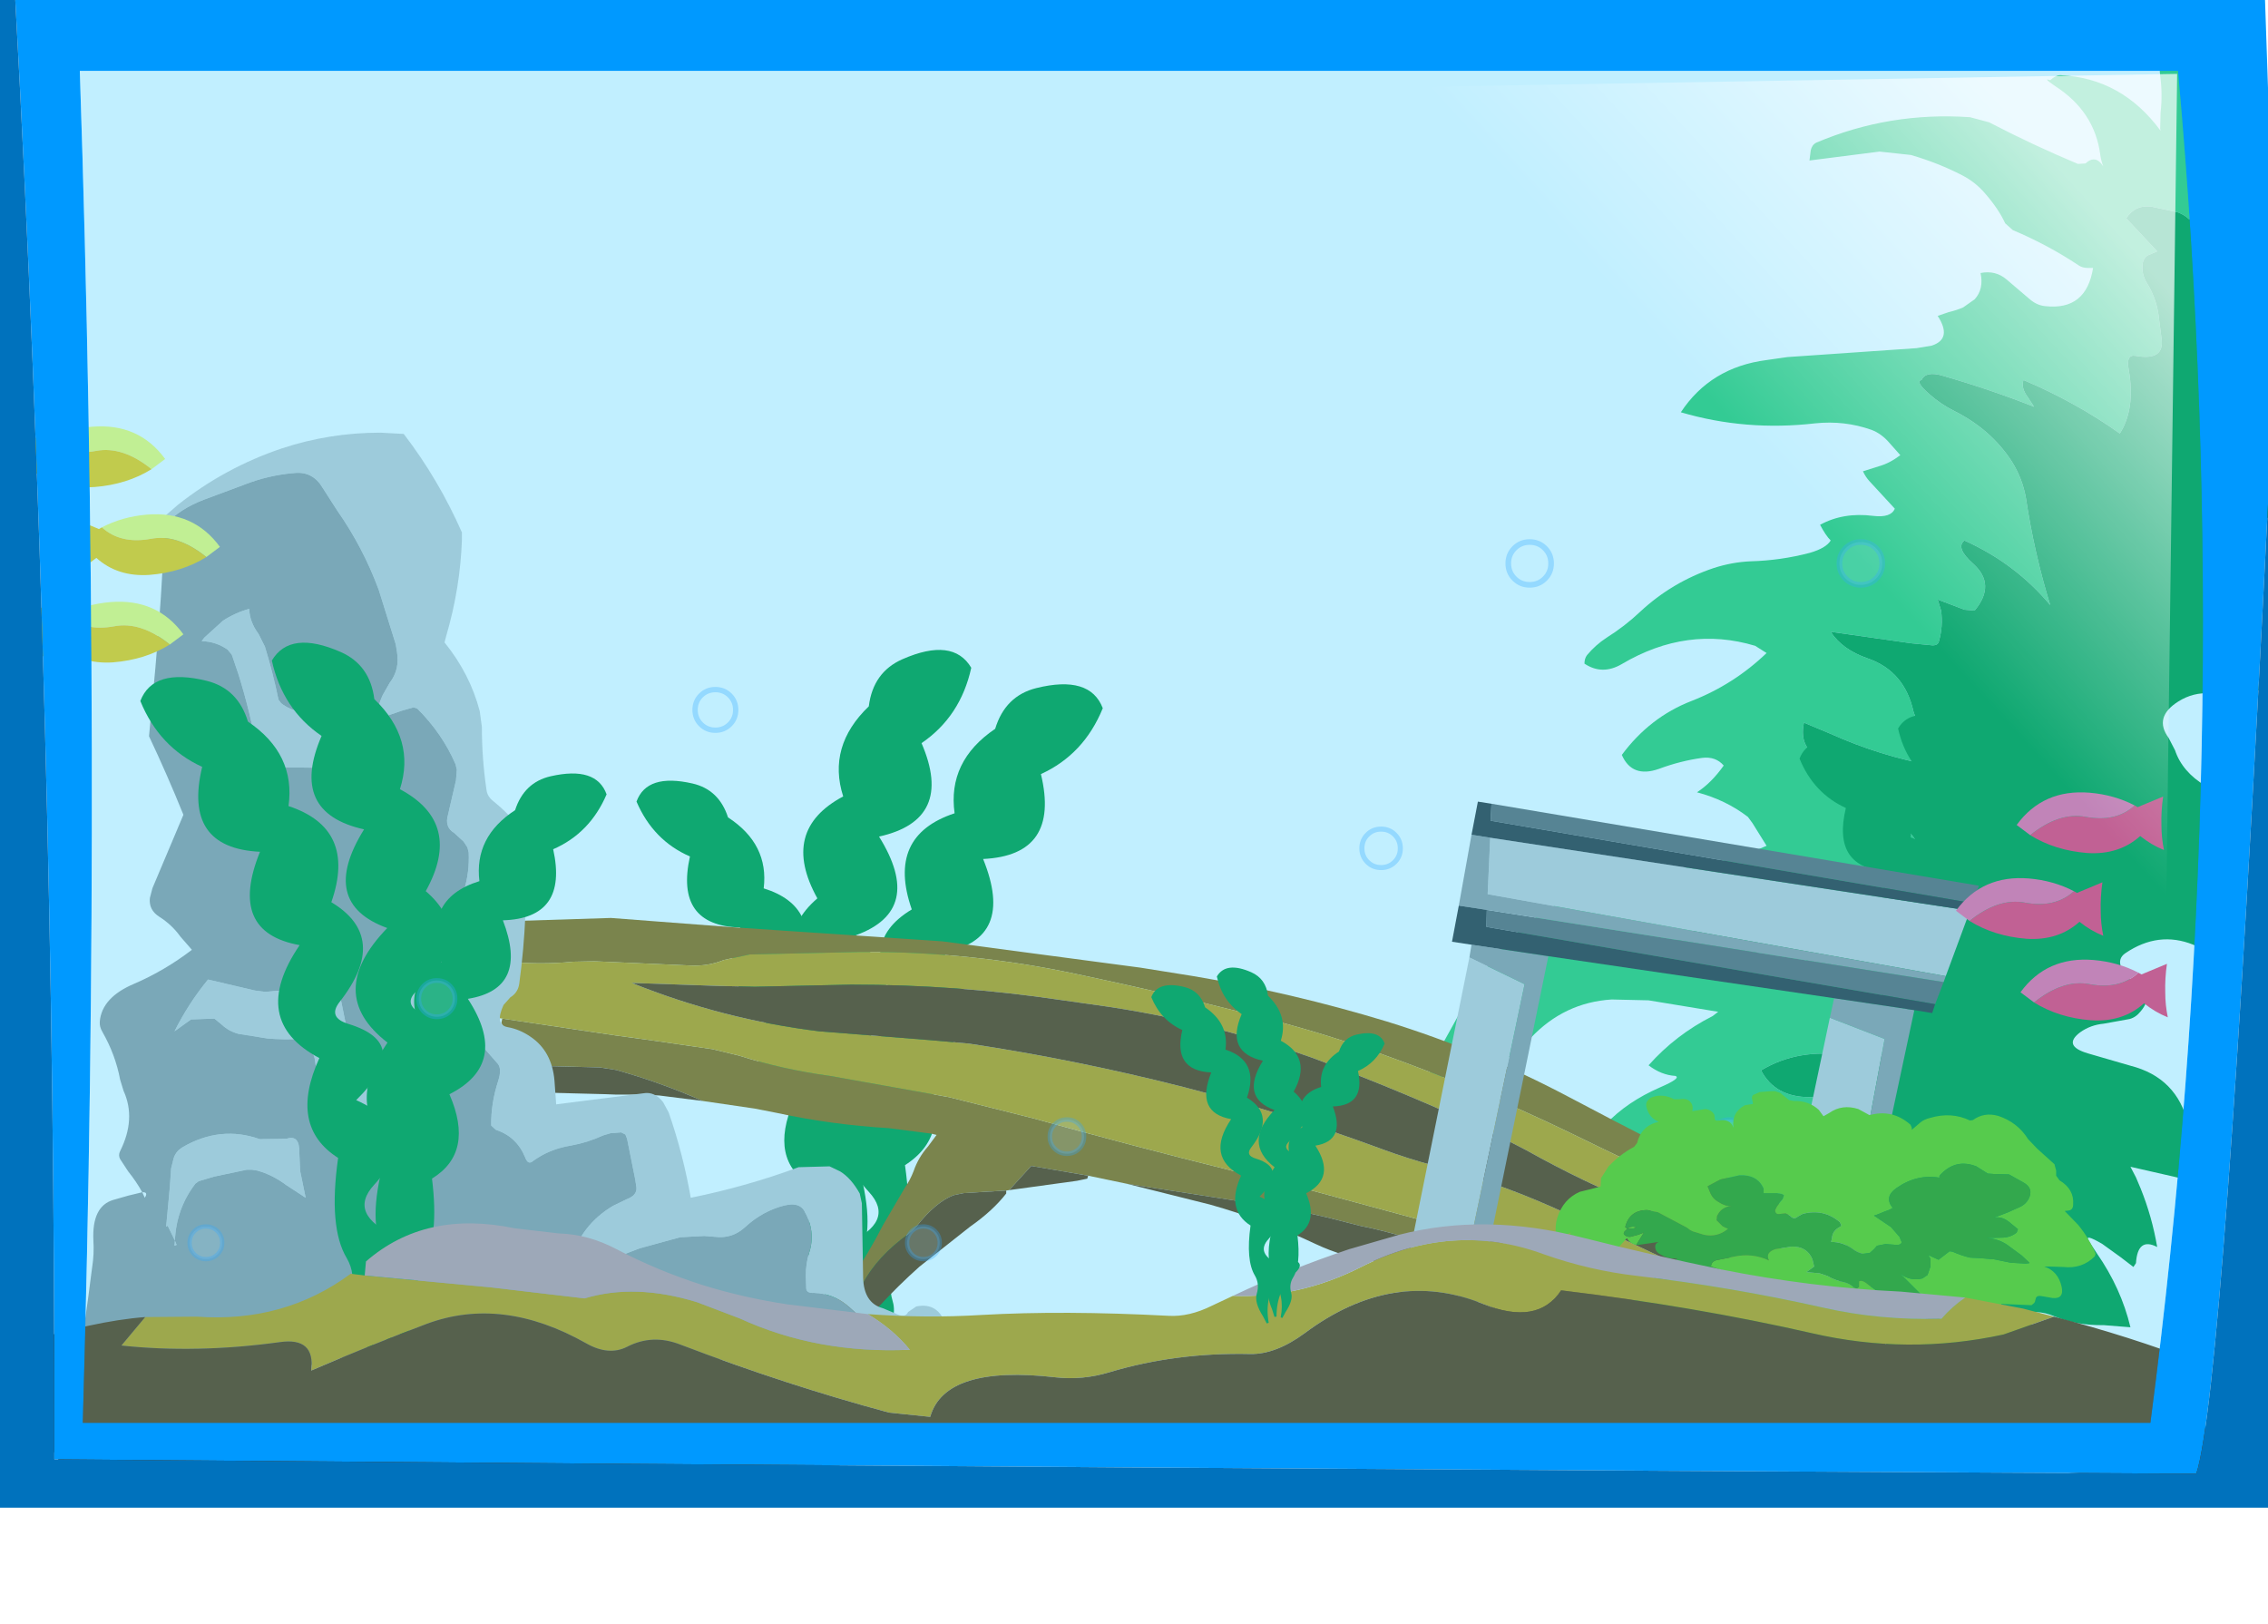 <?xml version="1.0" encoding="UTF-8" standalone="no"?>
<svg xmlns:xlink="http://www.w3.org/1999/xlink" height="191.2px" width="267.1px" xmlns="http://www.w3.org/2000/svg">
  <g transform="matrix(1.0, 0.0, 0.0, 1.0, 122.95, 179.0)">
    <use height="0.0" transform="matrix(1.0, 0.0, 0.0, 1.0, 5.35, 12.2)" width="0.0" xlink:href="#sprite0"/>
    <use height="117.8" transform="matrix(-0.69, -0.115, -0.115, 0.69, 7.274, -97.705)" width="30.55" xlink:href="#shape0"/>
    <use height="117.8" transform="matrix(-0.699, 0.004, 0.004, 0.699, -8.578, -102.496)" width="30.55" xlink:href="#shape0"/>
    <use height="117.8" transform="matrix(0.583, -0.108, 0.108, 0.583, -48.318, -86.384)" width="30.55" xlink:href="#shape0"/>
    <use height="158.55" transform="matrix(1.0, 0.0, 0.0, 1.0, -114.45, -172.05)" width="258.6" xlink:href="#shape1"/>
    <use height="117.8" transform="matrix(0.69, -0.115, 0.115, 0.69, -106.774, -98.555)" width="30.55" xlink:href="#shape0"/>
    <use height="117.8" transform="matrix(0.699, 0.004, -0.004, 0.699, -90.922, -103.346)" width="30.55" xlink:href="#shape0"/>
    <use height="117.8" transform="matrix(-0.583, -0.108, -0.108, 0.583, -51.182, -87.234)" width="30.55" xlink:href="#shape0"/>
    <use height="4.3" transform="matrix(1.011, 0.0, 0.0, 1.011, -16.373, -34.823)" width="4.3" xlink:href="#shape2"/>
    <use height="4.3" transform="matrix(1.06, 0.0, 0.0, 1.06, 0.421, -47.429)" width="4.3" xlink:href="#shape2"/>
    <use height="4.3" transform="matrix(1.192, 0.0, 0.0, 1.192, 37.138, -81.662)" width="4.3" xlink:href="#shape2"/>
    <use height="4.3" transform="matrix(1.327, 0.0, 0.0, 1.327, 54.347, -115.503)" width="4.3" xlink:href="#shape2"/>
    <use height="4.3" transform="matrix(1.06, 0.0, 0.0, 1.06, 78.421, -47.429)" width="4.3" xlink:href="#shape2"/>
    <use height="4.3" transform="matrix(1.327, 0.0, 0.0, 1.327, 93.347, -115.503)" width="4.3" xlink:href="#shape2"/>
    <use height="4.3" transform="matrix(1.259, 0.0, 0.0, 1.259, -41.407, -98.108)" width="4.3" xlink:href="#shape2"/>
    <use height="4.3" transform="matrix(1.124, 0.0, 0.0, 1.124, -73.916, -63.816)" width="4.3" xlink:href="#shape2"/>
    <use height="4.3" transform="matrix(1.011, 0.0, 0.0, 1.011, -100.873, -34.823)" width="4.3" xlink:href="#shape2"/>
    <use height="117.8" transform="matrix(0.517, -0.086, 0.086, 0.517, 88.718, -91.242)" width="30.55" xlink:href="#shape0"/>
    <use height="117.8" transform="matrix(0.524, 0.003, -0.003, 0.524, 100.595, -94.811)" width="30.55" xlink:href="#shape0"/>
    <use height="117.8" transform="matrix(-0.437, -0.081, -0.081, 0.437, 130.426, -82.714)" width="30.55" xlink:href="#shape0"/>
    <use height="80.65" transform="matrix(1.0, 0.0, 0.0, 1.0, -120.85, -84.6)" width="259.4" xlink:href="#shape3"/>
    <use height="117.8" transform="matrix(0.345, -0.058, 0.058, 0.345, 12.462, -62.627)" width="30.55" xlink:href="#shape0"/>
    <use height="117.8" transform="matrix(0.349, 0.002, -0.002, 0.349, 20.363, -65.073)" width="30.55" xlink:href="#shape0"/>
    <use height="117.8" transform="matrix(-0.291, -0.054, -0.054, 0.291, 40.284, -56.992)" width="30.55" xlink:href="#shape0"/>
    <use height="47.95" transform="matrix(1.0, 0.0, 0.0, 1.0, -107.8, -104.55)" width="232.55" xlink:href="#sprite1"/>
    <use height="47.95" transform="matrix(1.0, 0.0, 0.0, 1.0, -100.65, -114.65)" width="232.55" xlink:href="#sprite1"/>
    <use height="47.95" transform="matrix(1.0, 0.0, 0.0, 1.0, -100.2, -94.95)" width="232.55" xlink:href="#sprite1"/>
    <use height="47.95" transform="matrix(-1.0, 0.0, 0.0, 1.0, 118.15, -147.4)" width="232.55" xlink:href="#sprite2"/>
    <use height="47.95" transform="matrix(-1.0, 0.0, 0.0, 1.0, 111.7, -157.75)" width="232.55" xlink:href="#sprite2"/>
    <use height="47.95" transform="matrix(-1.0, 0.0, 0.0, 1.0, 113.85, -137.1)" width="232.55" xlink:href="#sprite2"/>
    <use height="177.55" transform="matrix(1.0, 0.0, 0.0, 1.0, -122.95, -179.0)" width="267.1" xlink:href="#shape6"/>
  </g>
  <defs>
    <g id="shape0" transform="matrix(1.0, 0.0, 0.0, 1.0, 14.45, 62.5)">
      <path d="M11.7 -20.75 Q20.5 -13.25 10.3 -3.95 7.85 -1.7 11.2 -0.05 21.45 5.05 10.35 12.8 20.75 19.75 11.0 27.35 5.65 31.5 13.3 36.6 15.3 37.9 12.4 40.55 6.25 46.2 6.35 55.2 L5.65 55.3 4.85 52.8 Q2.65 47.65 4.0 44.9 5.55 41.75 4.4 38.75 2.2 33.15 5.75 21.9 -1.65 15.25 5.4 4.8 -5.35 -3.4 5.25 -14.5 -6.4 -18.65 1.25 -31.1 -11.5 -33.85 -6.0 -46.8 -12.6 -51.25 -14.45 -59.45 -11.4 -64.65 -2.85 -60.95 2.1 -58.8 2.85 -53.05 9.9 -46.35 7.25 -37.9 18.0 -32.25 11.7 -20.75" fill="#009933" fill-rule="evenodd" stroke="none"/>
    </g>
    <g id="shape1" transform="matrix(1.0, 0.0, 0.0, 1.0, 114.45, 172.05)">
      <path d="M84.4 -23.25 L84.3 -23.3 83.25 -24.0 82.55 -24.3 Q78.55 -24.6 75.0 -26.45 75.0 -27.05 75.3 -27.45 77.25 -29.65 78.85 -32.15 79.45 -33.05 79.75 -34.1 80.05 -34.95 79.75 -35.05 L72.5 -37.2 Q73.1 -39.45 75.55 -40.55 77.7 -41.5 77.55 -43.5 74.7 -44.7 71.2 -44.1 L67.45 -43.8 Q65.35 -43.75 65.8 -45.95 L66.2 -46.65 Q68.65 -49.25 72.55 -50.95 75.1 -52.05 74.35 -52.3 72.7 -52.4 71.2 -53.55 74.4 -57.15 78.75 -59.35 L79.4 -59.85 71.2 -61.2 66.85 -61.3 Q61.25 -60.95 57.3 -56.75 52.15 -51.25 45.4 -52.3 45.4 -53.25 45.8 -54.0 L50.7 -62.85 Q54.3 -69.15 60.45 -72.55 64.4 -74.7 68.75 -76.0 L72.5 -76.65 Q79.3 -76.85 85.1 -79.4 L84.35 -80.6 83.45 -82.05 82.9 -82.8 Q80.3 -84.8 76.9 -85.7 78.6 -86.8 80.05 -88.85 79.1 -89.95 77.5 -89.75 74.95 -89.4 72.4 -88.45 69.25 -87.35 68.05 -90.1 71.35 -94.55 76.25 -96.45 81.25 -98.4 85.1 -102.1 L83.75 -102.95 Q75.75 -105.35 68.05 -100.8 65.75 -99.45 63.65 -100.85 63.65 -101.45 63.95 -101.85 64.95 -103.05 66.25 -103.9 68.4 -105.25 70.2 -106.95 73.95 -110.45 78.85 -112.1 81.0 -112.8 83.2 -112.9 86.8 -113.0 90.2 -113.9 92.1 -114.45 92.65 -115.35 92.05 -115.95 91.4 -117.2 94.15 -118.7 97.65 -118.25 99.75 -118.0 100.2 -119.1 L97.2 -122.35 Q96.75 -122.85 96.45 -123.5 L98.35 -124.1 Q99.6 -124.45 100.85 -125.4 L99.65 -126.75 Q98.65 -127.95 97.4 -128.4 94.25 -129.5 90.85 -129.15 82.65 -128.2 75.0 -130.45 78.5 -135.75 85.1 -136.6 L87.55 -136.95 102.75 -138.0 104.55 -138.3 Q107.0 -139.1 105.25 -141.8 L106.55 -142.25 Q107.45 -142.45 108.25 -142.8 L109.6 -143.75 Q110.7 -144.95 110.3 -146.85 112.05 -147.2 113.35 -146.1 L116.05 -143.8 Q116.9 -143.05 117.9 -142.95 122.75 -142.4 123.55 -147.45 L122.9 -147.45 Q122.3 -147.45 121.85 -147.75 118.25 -150.15 114.1 -151.9 L113.2 -152.7 Q112.45 -154.35 110.85 -156.2 109.7 -157.55 108.15 -158.35 105.35 -159.8 102.1 -160.75 L98.4 -161.15 90.15 -160.1 90.3 -161.3 Q90.45 -161.95 90.95 -162.2 99.55 -165.85 109.05 -165.2 L111.3 -164.6 Q116.4 -161.95 121.75 -159.7 L122.65 -159.75 Q123.85 -160.85 124.75 -159.4 124.5 -160.05 124.4 -160.75 123.75 -165.85 119.1 -168.85 117.55 -169.9 118.5 -169.55 119.15 -170.15 119.7 -170.15 126.95 -169.8 131.5 -163.6 L131.45 -163.85 131.5 -165.75 Q131.75 -167.95 131.45 -170.1 131.2 -171.9 132.35 -172.05 134.0 -170.15 137.35 -168.8 140.05 -167.7 139.6 -164.55 139.25 -161.95 140.55 -161.35 L144.15 -165.9 144.15 -160.3 142.1 -158.7 Q141.25 -156.65 139.9 -155.05 L139.3 -154.7 138.6 -154.95 Q134.9 -157.0 134.9 -153.15 134.25 -153.75 133.5 -154.0 L130.5 -154.65 Q128.55 -154.95 127.45 -153.3 L131.1 -149.4 130.05 -148.95 Q129.55 -148.7 129.4 -148.05 129.2 -146.75 129.9 -145.65 131.15 -143.65 131.35 -141.15 L131.6 -139.25 Q132.05 -136.45 128.55 -137.1 127.4 -137.3 127.75 -135.45 128.55 -130.85 126.7 -127.95 121.5 -131.65 115.35 -134.25 115.05 -133.3 115.85 -132.25 L116.6 -131.1 Q111.55 -133.1 105.85 -134.75 103.85 -135.35 103.35 -134.25 102.55 -134.1 104.25 -132.6 105.6 -131.4 107.2 -130.6 111.5 -128.45 113.95 -124.7 115.25 -122.65 115.65 -120.3 116.6 -113.95 118.5 -107.75 114.4 -112.65 108.4 -115.35 107.3 -114.5 109.45 -112.6 112.15 -110.15 109.6 -107.1 L108.4 -107.2 105.25 -108.4 105.65 -107.1 Q105.9 -105.25 105.4 -103.5 105.3 -103.0 104.65 -103.0 L102.1 -103.25 92.65 -104.6 Q94.0 -102.5 97.05 -101.45 101.35 -99.95 102.4 -95.2 L103.3 -92.65 Q104.2 -90.75 104.65 -88.85 98.5 -89.95 92.6 -92.6 L89.5 -93.9 Q88.8 -90.6 92.0 -89.5 L95.7 -88.05 Q98.4 -86.8 99.45 -84.0 99.9 -82.85 100.9 -82.0 104.15 -79.25 104.05 -75.0 104.0 -74.05 104.55 -73.05 106.4 -69.7 102.75 -69.65 101.2 -69.6 99.7 -70.2 95.35 -71.85 90.75 -71.55 L89.5 -71.5 Q84.1 -71.25 78.9 -70.2 77.55 -69.95 76.25 -69.3 74.65 -68.5 73.75 -67.45 74.05 -67.1 74.35 -67.1 L84.45 -66.8 Q86.65 -66.8 88.7 -66.2 91.1 -65.55 93.35 -64.35 95.85 -63.0 98.45 -61.95 L102.1 -59.85 Q97.85 -58.85 93.3 -59.25 97.8 -58.65 100.2 -55.45 97.75 -54.2 94.55 -54.7 88.85 -55.6 84.45 -52.95 86.1 -49.8 90.15 -49.8 91.75 -49.75 93.2 -48.95 L94.4 -47.8 Q91.8 -45.9 88.95 -44.95 88.25 -44.7 87.6 -44.1 88.15 -42.45 90.15 -41.55 L92.65 -40.35 Q89.85 -38.7 90.0 -36.65 90.15 -35.25 91.55 -34.2 L94.45 -32.05 Q97.1 -30.2 94.35 -28.7 L89.65 -26.2 84.4 -23.4 84.4 -23.25" fill="#33cc66" fill-rule="evenodd" stroke="none"/>
      <path d="M84.4 -23.25 L84.4 -23.4 89.65 -26.2 94.35 -28.7 Q97.1 -30.2 94.45 -32.05 L91.55 -34.2 Q90.15 -35.25 90.0 -36.65 89.85 -38.7 92.65 -40.35 L90.15 -41.55 Q88.15 -42.45 87.6 -44.1 88.25 -44.7 88.95 -44.95 91.8 -45.9 94.4 -47.8 L93.2 -48.95 Q91.75 -49.75 90.15 -49.8 86.1 -49.8 84.45 -52.95 88.85 -55.6 94.55 -54.7 97.75 -54.2 100.2 -55.45 97.8 -58.65 93.3 -59.25 97.85 -58.85 102.1 -59.85 L98.45 -61.95 Q95.85 -63.0 93.35 -64.35 91.1 -65.55 88.7 -66.2 86.65 -66.8 84.45 -66.8 L74.35 -67.1 Q74.05 -67.1 73.75 -67.45 74.65 -68.5 76.25 -69.3 77.55 -69.95 78.9 -70.2 84.1 -71.25 89.5 -71.5 L90.75 -71.55 Q95.35 -71.85 99.7 -70.2 101.2 -69.6 102.75 -69.65 106.4 -69.7 104.55 -73.05 104.0 -74.05 104.05 -75.0 104.15 -79.25 100.9 -82.0 99.9 -82.85 99.45 -84.0 98.4 -86.8 95.7 -88.05 L92.0 -89.5 Q88.8 -90.6 89.5 -93.9 L92.6 -92.6 Q98.5 -89.95 104.65 -88.85 104.2 -90.75 103.3 -92.65 L102.4 -95.2 Q101.35 -99.95 97.05 -101.45 94.0 -102.5 92.65 -104.6 L102.1 -103.25 104.65 -103.0 Q105.3 -103.0 105.4 -103.5 105.9 -105.25 105.65 -107.1 L105.25 -108.4 108.4 -107.2 109.6 -107.1 Q112.15 -110.15 109.45 -112.6 107.3 -114.5 108.4 -115.35 114.4 -112.65 118.5 -107.75 116.6 -113.95 115.65 -120.3 115.25 -122.65 113.95 -124.7 111.5 -128.45 107.2 -130.6 105.6 -131.4 104.25 -132.6 102.55 -134.1 103.35 -134.25 103.85 -135.35 105.85 -134.75 111.55 -133.1 116.6 -131.1 L115.85 -132.25 Q115.05 -133.3 115.35 -134.25 121.5 -131.65 126.7 -127.95 128.55 -130.85 127.75 -135.45 127.4 -137.3 128.55 -137.1 132.05 -136.45 131.6 -139.25 L131.35 -141.15 Q131.15 -143.65 129.9 -145.65 129.2 -146.75 129.4 -148.05 129.55 -148.7 130.05 -148.95 L131.1 -149.4 127.45 -153.3 Q128.55 -154.95 130.5 -154.65 L133.5 -154.0 Q134.25 -153.75 134.9 -153.15 134.9 -157.0 138.6 -154.95 L139.3 -154.7 139.9 -155.05 Q141.25 -156.65 142.1 -158.7 L144.15 -160.3 144.15 -141.35 143.05 -140.55 144.15 -140.2 144.15 -124.7 143.0 -124.25 141.6 -123.2 Q139.7 -120.9 142.4 -121.25 L144.15 -121.25 144.15 -118.05 142.95 -116.85 140.05 -112.7 Q139.3 -111.55 139.1 -110.25 139.0 -109.0 139.75 -108.15 141.1 -106.7 141.8 -105.25 L140.55 -104.6 Q139.95 -104.3 139.8 -103.85 139.6 -103.05 140.25 -102.7 142.95 -101.1 143.05 -97.7 L141.8 -97.6 137.4 -97.35 Q135.35 -97.5 133.6 -96.4 130.65 -94.55 132.45 -92.1 L133.2 -90.65 Q134.05 -88.1 136.8 -86.45 138.05 -85.7 138.55 -84.7 139.2 -83.4 137.4 -83.8 136.55 -84.25 138.1 -82.6 L139.55 -80.45 Q140.2 -79.25 141.2 -78.15 139.6 -77.2 136.75 -76.9 138.35 -74.9 139.4 -72.5 139.95 -71.2 139.95 -69.95 L139.9 -63.0 Q137.5 -64.4 136.45 -66.65 136.15 -67.4 135.35 -67.75 131.25 -69.4 127.35 -66.75 126.4 -66.1 126.9 -65.0 127.35 -63.95 128.2 -63.5 130.95 -62.0 129.15 -59.9 128.6 -59.2 127.85 -59.0 L124.8 -58.45 Q123.25 -58.3 122.05 -57.45 119.9 -55.85 122.95 -54.95 L127.95 -53.5 Q133.45 -52.1 134.75 -46.6 134.9 -46.0 135.2 -45.6 137.75 -42.25 136.15 -39.7 L133.0 -40.45 127.95 -41.6 128.6 -40.35 129.15 -39.05 Q130.5 -35.7 131.1 -32.15 128.8 -33.35 128.6 -30.25 L128.3 -29.8 126.8 -30.95 124.65 -32.5 Q122.45 -33.8 123.05 -32.85 L124.0 -31.4 Q126.85 -27.3 127.95 -22.7 L124.8 -22.95 Q121.65 -22.9 119.1 -23.95 116.65 -25.0 115.05 -23.95 115.65 -22.65 116.75 -21.55 118.5 -19.8 119.1 -17.65 L115.35 -17.65 Q114.75 -17.65 114.25 -17.95 L112.1 -19.45 Q108.65 -22.25 104.0 -21.5 L102.85 -21.65 Q101.05 -22.5 98.9 -23.05 L97.15 -23.55 Q92.95 -24.9 88.9 -23.15 L84.4 -23.25" fill="#009933" fill-rule="evenodd" stroke="none"/>
      <path d="M97.55 -27.85 L90.65 -31.95 87.65 -33.5 Q76.15 -38.7 65.45 -43.9 L61.85 -45.65 Q51.4 -50.7 39.7 -54.9 33.45 -57.15 27.15 -58.8 15.65 -61.8 3.8 -64.3 -8.6 -66.95 -21.4 -66.9 L-34.65 -66.6 -37.7 -65.95 Q-39.55 -65.2 -41.6 -65.3 L-52.95 -65.8 -55.4 -65.75 Q-59.5 -65.35 -63.6 -65.8 L-62.15 -70.55 -51.0 -70.9 -36.55 -69.8 -12.0 -68.15 11.35 -65.05 17.6 -64.05 Q29.2 -62.1 40.4 -58.7 51.55 -55.25 61.75 -49.85 72.4 -44.2 83.15 -38.95 91.25 -35.05 98.65 -29.9 L97.55 -27.85 M-63.8 -59.05 L-50.35 -57.05 -46.65 -56.55 -39.05 -55.45 -35.95 -54.7 Q-30.75 -53.05 -25.2 -52.3 L-11.2 -49.8 -1.25 -47.3 Q10.4 -44.05 22.1 -41.15 L28.95 -39.5 52.25 -33.2 60.55 -30.45 68.1 -27.7 Q71.8 -26.35 75.05 -24.0 L82.25 -18.2 82.3 -18.1 82.1 -18.0 77.45 -15.5 77.3 -15.45 72.05 -19.75 Q69.6 -21.95 67.5 -22.8 64.7 -23.95 61.75 -25.25 L54.75 -28.2 52.45 -29.3 Q45.15 -33.05 37.2 -34.65 L33.5 -35.6 30.2 -36.35 27.15 -36.9 9.75 -39.6 5.2 -40.55 -1.5 -41.7 -4.1 -38.85 -4.45 -38.8 -9.45 -38.5 -10.65 -38.25 Q-12.75 -37.45 -15.0 -34.6 L-15.95 -33.7 Q-19.65 -31.05 -21.4 -27.75 L-22.1 -26.55 -26.1 -20.9 -27.9 -21.55 Q-22.4 -28.0 -18.95 -34.75 L-16.4 -39.1 Q-15.75 -40.05 -15.35 -41.1 -14.8 -42.7 -13.65 -44.0 L-12.8 -45.15 -12.65 -45.35 -13.25 -45.5 -18.3 -46.15 Q-25.05 -46.55 -31.5 -47.95 L-34.05 -48.45 -40.2 -49.35 Q-45.2 -51.55 -50.4 -53.0 L-52.3 -53.3 -62.25 -53.55 -62.55 -54.8 Q-63.0 -56.75 -63.9 -58.55 L-63.8 -59.05" fill="#996600" fill-rule="evenodd" stroke="none"/>
      <path d="M94.65 -23.35 Q84.1 -28.7 73.75 -35.25 L70.5 -36.95 Q63.4 -39.85 56.8 -43.55 L53.5 -45.25 Q42.75 -50.3 31.55 -54.45 L27.65 -55.8 23.45 -57.0 Q15.55 -59.25 7.55 -60.45 L1.9 -61.25 Q-10.25 -63.05 -22.7 -63.05 L-34.05 -62.8 -38.4 -62.9 -48.55 -63.25 Q-37.85 -58.95 -26.45 -57.55 L-13.25 -56.5 -8.8 -56.1 Q3.8 -54.2 16.4 -51.0 28.25 -47.95 39.75 -43.7 42.85 -42.55 46.05 -41.7 53.1 -39.85 59.75 -36.9 66.1 -34.1 72.3 -31.15 74.1 -30.25 75.75 -29.2 L79.15 -26.8 84.55 -22.2 87.6 -19.4 84.45 -18.85 Q83.35 -18.65 82.35 -18.1 L82.25 -18.2 75.05 -24.0 Q71.8 -26.35 68.1 -27.7 L60.55 -30.45 52.25 -33.2 28.95 -39.5 22.1 -41.15 Q10.4 -44.05 -1.25 -47.3 L-11.2 -49.8 -25.2 -52.3 Q-30.75 -53.05 -35.95 -54.7 L-39.05 -55.45 -46.65 -56.55 -50.35 -57.05 -63.8 -59.05 -64.15 -59.1 Q-64.7 -60.5 -64.85 -61.8 L-64.7 -62.95 -63.6 -65.8 Q-59.5 -65.35 -55.4 -65.75 L-52.95 -65.8 -41.6 -65.3 Q-39.55 -65.2 -37.7 -65.95 L-34.65 -66.6 -21.4 -66.9 Q-8.6 -66.95 3.8 -64.3 15.65 -61.8 27.15 -58.8 33.45 -57.15 39.7 -54.9 51.4 -50.7 61.85 -45.65 L65.45 -43.9 Q76.15 -38.7 87.65 -33.5 L90.65 -31.95 97.55 -27.85 95.35 -23.0 95.1 -23.1 94.65 -23.35" fill="#cc9900" fill-rule="evenodd" stroke="none"/>
      <path d="M87.6 -19.4 L84.55 -22.2 79.15 -26.8 75.75 -29.2 Q74.1 -30.25 72.3 -31.15 66.1 -34.1 59.75 -36.9 53.1 -39.85 46.05 -41.7 42.85 -42.55 39.75 -43.7 28.25 -47.95 16.4 -51.0 3.8 -54.2 -8.8 -56.1 L-13.25 -56.5 -26.45 -57.55 Q-37.85 -58.95 -48.55 -63.25 L-38.4 -62.9 -34.05 -62.8 -22.7 -63.05 Q-10.25 -63.05 1.9 -61.25 L7.55 -60.45 Q15.55 -59.25 23.45 -57.0 L27.65 -55.8 31.55 -54.45 Q42.75 -50.3 53.5 -45.25 L56.8 -43.55 Q63.4 -39.85 70.5 -36.95 L73.75 -35.25 Q84.1 -28.7 94.65 -23.35 L94.5 -23.15 93.4 -23.55 Q91.45 -24.35 89.5 -24.3 L88.25 -24.3 Q86.6 -24.35 86.35 -23.35 86.35 -22.7 86.65 -22.45 L87.75 -20.85 88.25 -19.55 87.6 -19.4 M9.75 -39.6 L27.15 -36.9 30.2 -36.35 33.5 -35.6 37.2 -34.65 Q45.15 -33.05 52.45 -29.3 L54.75 -28.2 61.75 -25.25 Q64.7 -23.95 67.5 -22.8 69.6 -21.95 72.05 -19.75 L77.3 -15.45 74.15 -14.0 Q70.4 -17.15 65.45 -19.35 53.95 -24.65 42.25 -29.6 L39.05 -30.45 Q35.4 -30.9 32.0 -32.5 26.1 -35.3 19.55 -37.15 L9.75 -39.6 M5.2 -40.55 L5.1 -40.2 3.9 -39.95 -4.1 -38.85 -1.5 -41.7 5.2 -40.55 M-4.45 -38.8 L-4.45 -38.45 Q-6.05 -36.4 -8.7 -34.55 L-14.65 -29.85 Q-19.6 -25.45 -23.65 -20.1 L-26.1 -20.9 -22.1 -26.55 -21.4 -27.75 Q-19.65 -31.05 -15.95 -33.7 L-15.0 -34.6 Q-12.75 -37.45 -10.65 -38.25 L-9.45 -38.5 -4.45 -38.8 M-40.2 -49.35 L-45.35 -50.0 -47.9 -50.1 -50.4 -50.1 -51.7 -50.15 -61.5 -50.4 -62.25 -53.55 -52.3 -53.3 -50.4 -53.0 Q-45.2 -51.55 -40.2 -49.35" fill="#663300" fill-rule="evenodd" stroke="none"/>
      <path d="M-103.55 -117.2 L-103.5 -118.25 -102.0 -119.55 Q-96.45 -123.95 -89.75 -126.2 -84.15 -128.05 -78.15 -128.05 L-75.4 -127.9 Q-71.3 -122.55 -68.55 -116.3 L-68.55 -115.4 Q-68.75 -109.75 -70.4 -104.1 L-70.6 -103.35 Q-67.6 -99.65 -66.45 -95.25 L-66.2 -93.4 Q-66.2 -89.65 -65.65 -85.95 -65.55 -85.2 -64.85 -84.65 -62.3 -82.6 -61.4 -80.7 L-61.1 -79.55 Q-60.7 -71.2 -61.8 -63.15 -61.95 -62.1 -62.85 -61.55 L-63.65 -60.65 Q-64.7 -58.35 -63.2 -58.05 -61.75 -57.8 -60.45 -56.9 -57.95 -55.2 -57.65 -51.75 L-57.45 -48.95 -47.2 -50.25 Q-45.85 -50.5 -44.85 -49.2 L-44.2 -48.0 Q-42.5 -43.1 -41.6 -37.95 -34.95 -39.3 -28.9 -41.55 L-25.25 -41.65 -24.0 -41.05 Q-22.7 -40.25 -21.7 -38.45 L-21.45 -37.3 -21.3 -28.5 Q-21.2 -25.55 -19.0 -24.95 L-17.55 -24.35 Q-16.35 -23.7 -16.0 -24.5 L-15.05 -25.15 Q-12.35 -25.7 -11.5 -22.75 -10.6 -19.7 -8.95 -17.15 L-14.5 -17.4 -15.8 -17.55 -15.85 -17.55 -16.45 -19.35 Q-16.8 -20.3 -17.7 -20.9 -20.4 -22.7 -22.8 -24.95 -24.4 -26.45 -26.45 -26.7 L-27.1 -26.75 Q-27.95 -26.7 -28.0 -27.25 L-28.05 -28.8 Q-28.05 -30.2 -27.65 -31.5 -26.85 -34.0 -28.25 -36.45 -28.75 -37.25 -29.95 -37.15 L-30.55 -37.05 Q-33.15 -36.4 -35.25 -34.45 -36.75 -33.1 -38.75 -33.35 L-40.0 -33.45 -42.85 -33.3 -47.6 -32.0 Q-50.65 -30.9 -53.5 -29.35 -55.6 -28.2 -57.65 -27.25 L-56.75 -28.5 Q-56.05 -29.45 -55.75 -30.5 -54.55 -34.75 -50.75 -37.0 L-49.1 -37.8 Q-47.9 -38.25 -48.0 -39.2 L-48.15 -40.15 -49.1 -44.9 -49.3 -45.4 -49.8 -45.65 -51.05 -45.55 -51.9 -45.3 Q-53.75 -44.45 -55.7 -44.1 -57.85 -43.75 -59.55 -42.7 L-60.15 -42.3 Q-60.75 -41.75 -61.1 -42.7 -62.1 -45.15 -64.55 -45.95 L-65.1 -46.45 Q-65.15 -49.05 -64.25 -51.8 -63.85 -53.1 -64.3 -53.7 L-66.05 -55.7 Q-68.6 -58.15 -71.85 -59.05 L-73.1 -59.2 -75.0 -59.2 Q-77.3 -59.2 -79.1 -57.8 -77.4 -60.6 -74.35 -62.2 L-71.6 -63.6 -69.95 -63.95 Q-68.55 -63.95 -69.0 -65.7 L-69.15 -66.65 -69.1 -67.25 -68.6 -72.6 -68.3 -74.15 Q-67.65 -76.3 -67.75 -78.6 L-67.9 -79.2 -68.35 -79.9 -69.45 -80.9 Q-70.6 -81.6 -70.2 -83.0 L-69.25 -87.1 -69.15 -88.35 -69.3 -89.0 Q-70.85 -92.6 -73.8 -95.55 L-74.25 -95.7 -75.65 -95.3 -77.1 -94.8 Q-78.0 -94.35 -78.8 -94.05 L-78.6 -94.35 Q-78.5 -95.85 -77.85 -97.2 L-77.05 -98.6 Q-75.85 -100.15 -76.2 -102.25 L-76.35 -103.15 -78.35 -109.55 Q-80.2 -114.55 -83.25 -118.9 L-84.95 -121.55 Q-86.1 -123.5 -88.25 -123.3 -91.35 -123.05 -94.25 -121.9 L-98.95 -120.15 Q-101.7 -119.1 -103.55 -117.2 M-91.75 -102.85 Q-90.8 -99.75 -90.15 -96.6 L-89.85 -96.2 Q-88.95 -95.45 -87.35 -95.1 L-86.35 -94.75 -83.2 -93.35 Q-81.7 -92.8 -80.55 -91.65 L-79.95 -90.8 -78.7 -87.8 Q-77.3 -84.1 -77.0 -80.2 L-76.45 -76.7 -75.8 -73.85 -75.55 -72.5 -75.3 -71.35 -75.55 -72.3 -75.55 -72.5 Q-76.75 -77.2 -78.85 -81.7 -80.1 -84.35 -81.75 -86.7 L-82.2 -87.15 -82.85 -87.75 Q-83.55 -88.65 -84.75 -88.55 L-86.35 -88.6 -90.45 -88.65 Q-91.5 -88.6 -92.1 -89.25 -92.5 -89.6 -92.6 -90.25 -93.45 -95.1 -94.9 -99.7 L-95.65 -101.9 -96.15 -102.5 Q-97.5 -103.45 -99.2 -103.5 L-98.9 -103.9 -96.7 -105.9 Q-95.25 -106.85 -93.6 -107.3 -93.55 -105.75 -92.5 -104.35 L-91.75 -102.85 M-82.8 -61.25 L-81.4 -54.35 -81.15 -53.45 -80.6 -52.8 Q-78.75 -51.5 -77.05 -49.8 L-76.65 -49.0 Q-76.1 -44.3 -75.95 -39.55 -75.8 -36.0 -75.25 -32.6 L-75.0 -31.65 -75.15 -32.0 -75.7 -33.55 -78.75 -44.55 -79.1 -46.15 Q-79.35 -47.7 -80.45 -48.15 L-81.25 -48.45 -83.8 -48.7 Q-84.4 -48.7 -84.7 -49.3 -85.5 -50.9 -85.65 -52.75 L-85.9 -54.4 -86.4 -55.9 Q-86.75 -56.7 -87.6 -56.65 -89.5 -56.55 -91.4 -56.7 L-94.85 -57.25 Q-96.0 -57.55 -96.85 -58.35 L-97.7 -59.05 -100.45 -58.95 -102.4 -57.55 Q-100.75 -60.85 -98.45 -63.65 L-92.9 -62.35 -91.7 -62.2 -84.75 -62.8 Q-83.1 -63.1 -82.8 -61.25 M-87.7 -43.3 L-87.6 -41.1 -86.95 -37.95 -89.25 -39.45 Q-90.85 -40.65 -92.65 -41.15 L-93.25 -41.25 -93.9 -41.25 -97.7 -40.45 -99.55 -39.9 -99.95 -39.6 Q-102.2 -36.65 -102.35 -32.9 L-102.15 -32.4 -102.4 -32.3 -102.35 -32.9 -103.2 -34.65 -103.4 -34.55 -103.35 -34.9 -102.95 -39.2 -102.8 -41.4 -102.65 -42.0 -102.55 -42.4 Q-102.35 -43.35 -101.45 -43.9 -97.0 -46.5 -92.35 -44.85 L-89.2 -44.9 Q-87.65 -45.4 -87.7 -43.3" fill="#cccccc" fill-rule="evenodd" stroke="none"/>
      <path d="M-15.85 -17.55 L-30.9 -18.7 -34.65 -18.75 -55.45 -19.7 -61.15 -19.95 -75.65 -19.85 Q-80.15 -19.8 -84.4 -18.75 L-89.55 -17.35 -93.2 -16.25 Q-103.6 -12.9 -114.45 -13.65 -112.9 -23.25 -112.1 -29.75 -111.85 -31.3 -111.95 -32.9 -112.15 -36.95 -109.6 -37.7 L-107.85 -38.2 -106.2 -38.6 Q-106.85 -39.8 -107.85 -41.05 L-108.8 -42.5 Q-109.05 -42.95 -108.8 -43.45 -106.9 -47.25 -108.4 -50.55 L-108.8 -51.85 Q-109.35 -54.8 -110.9 -57.5 -111.25 -58.1 -111.2 -58.7 -110.95 -61.55 -107.15 -63.15 -103.55 -64.7 -100.35 -67.15 L-101.7 -68.7 Q-102.7 -70.1 -104.2 -71.05 -105.45 -71.85 -105.3 -73.25 L-105.0 -74.4 -101.35 -83.05 Q-103.25 -87.75 -105.4 -92.3 L-104.65 -100.35 Q-103.9 -108.75 -103.55 -117.2 -101.7 -119.1 -98.95 -120.15 L-94.25 -121.9 Q-91.35 -123.05 -88.25 -123.3 -86.1 -123.5 -84.95 -121.55 L-83.25 -118.9 Q-80.2 -114.55 -78.35 -109.55 L-76.35 -103.15 -76.2 -102.25 Q-75.85 -100.15 -77.05 -98.6 L-77.85 -97.2 Q-78.5 -95.85 -78.6 -94.35 L-78.8 -94.05 Q-78.0 -94.35 -77.1 -94.8 L-75.65 -95.3 -74.25 -95.7 -73.8 -95.55 Q-70.85 -92.6 -69.3 -89.0 L-69.15 -88.35 -69.25 -87.1 -70.2 -83.0 Q-70.6 -81.6 -69.45 -80.9 L-68.35 -79.9 -67.9 -79.2 -67.75 -78.6 Q-67.65 -76.3 -68.3 -74.15 L-68.6 -72.6 -69.1 -67.25 -69.15 -66.65 -69.0 -65.7 Q-68.55 -63.95 -69.95 -63.95 L-71.6 -63.6 -74.35 -62.2 Q-77.4 -60.6 -79.1 -57.8 -77.3 -59.2 -75.0 -59.2 L-73.1 -59.2 -71.85 -59.05 Q-68.6 -58.15 -66.05 -55.7 L-64.3 -53.7 Q-63.85 -53.1 -64.25 -51.8 -65.15 -49.05 -65.1 -46.45 L-64.55 -45.95 Q-62.1 -45.15 -61.1 -42.7 -60.75 -41.75 -60.15 -42.3 L-59.55 -42.7 Q-57.85 -43.75 -55.7 -44.1 -53.75 -44.45 -51.9 -45.3 L-51.05 -45.55 -49.8 -45.65 -49.3 -45.4 -49.1 -44.9 -48.15 -40.15 -48.0 -39.2 Q-47.9 -38.25 -49.1 -37.8 L-50.75 -37.0 Q-54.55 -34.75 -55.75 -30.5 -56.05 -29.45 -56.75 -28.5 L-57.65 -27.25 Q-55.6 -28.2 -53.5 -29.35 -50.65 -30.9 -47.6 -32.0 L-42.85 -33.3 -40.0 -33.45 -38.75 -33.35 Q-36.75 -33.1 -35.25 -34.45 -33.15 -36.4 -30.55 -37.05 L-29.95 -37.15 Q-28.75 -37.25 -28.25 -36.45 -26.85 -34.0 -27.65 -31.5 -28.05 -30.2 -28.05 -28.8 L-28.0 -27.25 Q-27.95 -26.7 -27.1 -26.75 L-26.45 -26.7 Q-24.4 -26.45 -22.8 -24.95 -20.4 -22.7 -17.7 -20.9 -16.8 -20.3 -16.45 -19.35 L-15.85 -17.55 M-87.7 -43.3 Q-87.65 -45.4 -89.2 -44.9 L-92.35 -44.85 Q-97.0 -46.5 -101.45 -43.9 -102.35 -43.35 -102.55 -42.4 L-102.65 -42.0 -102.8 -41.4 -102.95 -39.2 -103.35 -34.9 -103.4 -34.55 -103.2 -34.65 -102.35 -32.9 -102.4 -32.3 -102.15 -32.4 -102.35 -32.9 Q-102.2 -36.65 -99.95 -39.6 L-99.55 -39.9 -97.7 -40.45 -93.9 -41.25 -93.25 -41.25 -92.65 -41.15 Q-90.85 -40.65 -89.25 -39.45 L-86.95 -37.95 -87.6 -41.1 -87.7 -43.3 M-82.8 -61.25 Q-83.1 -63.1 -84.75 -62.8 L-91.7 -62.2 -92.9 -62.35 -98.45 -63.65 Q-100.75 -60.85 -102.4 -57.55 L-100.45 -58.95 -97.7 -59.05 -96.85 -58.35 Q-96.0 -57.55 -94.85 -57.25 L-91.4 -56.7 Q-89.5 -56.55 -87.6 -56.65 -86.75 -56.7 -86.4 -55.9 L-85.9 -54.4 -85.65 -52.75 Q-85.5 -50.9 -84.7 -49.3 -84.4 -48.7 -83.8 -48.7 L-81.25 -48.45 -80.45 -48.15 Q-79.35 -47.7 -79.1 -46.15 L-78.75 -44.55 -75.7 -33.55 -75.15 -32.0 -75.0 -31.65 -75.25 -32.6 Q-75.8 -36.0 -75.95 -39.55 -76.1 -44.3 -76.65 -49.0 L-77.05 -49.8 Q-78.75 -51.5 -80.6 -52.8 L-81.15 -53.45 -81.4 -54.35 -82.8 -61.25 M-91.75 -102.85 L-92.5 -104.35 Q-93.55 -105.75 -93.6 -107.3 -95.25 -106.85 -96.7 -105.9 L-98.9 -103.9 -99.2 -103.5 Q-97.5 -103.45 -96.15 -102.5 L-95.65 -101.9 -94.9 -99.7 Q-93.45 -95.1 -92.6 -90.25 -92.5 -89.6 -92.1 -89.25 -91.5 -88.6 -90.45 -88.65 L-86.35 -88.6 -84.75 -88.55 Q-83.55 -88.65 -82.85 -87.75 L-82.2 -87.15 -81.75 -86.7 Q-80.1 -84.35 -78.85 -81.7 -76.75 -77.2 -75.55 -72.5 L-75.55 -72.3 -75.3 -71.35 -75.55 -72.5 -75.8 -73.85 -76.45 -76.7 -77.0 -80.2 Q-77.3 -84.1 -78.7 -87.8 L-79.95 -90.8 -80.55 -91.65 Q-81.7 -92.8 -83.2 -93.35 L-86.35 -94.75 -87.35 -95.1 Q-88.95 -95.45 -89.85 -96.2 L-90.15 -96.6 Q-90.8 -99.75 -91.75 -102.85 M-105.9 -37.95 Q-105.45 -38.65 -106.2 -38.6 L-105.9 -37.95" fill="#999999" fill-rule="evenodd" stroke="none"/>
    </g>
    <g id="shape2" transform="matrix(1.0, 0.0, 0.0, 1.0, 2.15, 2.15)">
      <path d="M1.35 -1.35 Q1.9 -0.8 1.9 0.0 1.9 0.8 1.35 1.35 0.8 1.9 0.0 1.9 -0.8 1.9 -1.35 1.35 -1.9 0.8 -1.9 0.0 -1.9 -0.8 -1.35 -1.35 -0.8 -1.9 0.0 -1.9 0.8 -1.9 1.35 -1.35" fill="#ffffff" fill-opacity="0.157" fill-rule="evenodd" stroke="none"/>
      <path d="M1.35 -1.35 Q1.9 -0.8 1.9 0.0 1.9 0.8 1.35 1.35 0.8 1.9 0.0 1.9 -0.8 1.9 -1.35 1.35 -1.9 0.8 -1.9 0.0 -1.9 -0.8 -1.35 -1.35 -0.8 -1.9 0.0 -1.9 0.8 -1.9 1.35 -1.35 Z" fill="none" stroke="#3399ff" stroke-linecap="round" stroke-linejoin="round" stroke-opacity="0.31" stroke-width="0.5"/>
    </g>
    <g id="shape3" transform="matrix(1.0, 0.0, 0.0, 1.0, 120.85, 84.6)">
      <path d="M52.55 -80.35 L109.05 -71.75 106.2 -64.05 52.25 -73.7 52.55 -80.35 M50.1 -66.25 L56.6 -63.1 47.3 -18.9 40.85 -20.5 50.1 -66.25 M92.55 -59.15 L99.0 -56.65 91.05 -14.0 83.35 -15.6 92.55 -59.15" fill="#cccccc" fill-rule="evenodd" stroke="none"/>
      <path d="M109.35 -72.65 L52.6 -82.35 52.7 -84.35 110.1 -74.7 109.35 -72.65 M104.95 -60.75 L52.1 -69.85 52.15 -71.85 105.95 -63.35 104.95 -60.75" fill="#666666" fill-rule="evenodd" stroke="none"/>
      <path d="M50.35 -80.7 L52.55 -80.35 52.25 -73.7 106.2 -64.05 105.95 -63.35 52.15 -71.85 48.85 -72.35 50.35 -80.7 M50.1 -66.25 L50.35 -67.75 59.4 -66.4 49.55 -18.3 47.3 -18.9 56.6 -63.1 50.1 -66.25 M92.55 -59.15 L93.05 -61.45 102.5 -60.05 92.6 -13.7 91.05 -14.0 99.0 -56.65 92.55 -59.15" fill="#999999" fill-rule="evenodd" stroke="none"/>
      <path d="M50.35 -80.7 L51.1 -84.6 52.7 -84.35 52.6 -82.35 109.35 -72.65 109.05 -71.75 52.55 -80.35 50.35 -80.7 M59.4 -66.4 L50.35 -67.75 48.05 -68.1 48.85 -72.35 52.15 -71.85 52.1 -69.85 104.95 -60.75 104.6 -59.7 102.5 -60.05 93.05 -61.45 59.4 -66.4" fill="#333333" fill-rule="evenodd" stroke="none"/>
      <path d="M69.75 -32.4 Q69.0 -32.55 68.65 -33.2 L67.3 -31.7 Q66.65 -31.0 65.95 -31.35 65.2 -31.65 65.3 -32.4 65.2 -31.95 64.7 -31.6 L62.45 -31.65 61.85 -32.6 Q61.65 -33.25 62.05 -33.85 61.55 -33.55 60.9 -33.4 60.3 -33.25 60.3 -33.6 60.15 -34.65 60.45 -35.6 61.15 -37.8 63.1 -38.65 L65.3 -39.2 65.55 -39.3 65.6 -40.25 66.45 -41.6 Q67.8 -43.05 69.5 -43.95 L69.85 -44.4 Q70.35 -46.45 72.4 -46.9 71.25 -47.35 70.95 -48.65 70.85 -49.05 71.05 -49.35 L71.4 -49.7 Q72.6 -50.25 73.9 -49.7 L74.2 -49.55 74.8 -49.55 Q75.75 -49.7 76.1 -49.25 76.5 -48.85 76.35 -48.15 L77.9 -48.4 Q78.65 -48.3 78.95 -47.7 L79.0 -47.3 Q79.0 -46.95 79.45 -47.05 80.8 -47.3 81.2 -46.2 80.95 -48.0 82.55 -48.85 L83.5 -49.0 83.4 -49.55 Q83.3 -49.8 83.5 -50.05 L84.3 -50.4 85.6 -50.5 85.85 -50.5 86.1 -50.5 86.7 -50.3 87.75 -49.45 88.3 -49.35 Q90.05 -49.4 91.25 -48.3 L91.8 -47.55 92.5 -47.95 Q94.0 -49.0 95.9 -48.4 L97.1 -47.75 97.15 -47.7 97.3 -47.7 Q99.95 -48.4 102.05 -46.55 L102.2 -46.2 102.2 -45.95 103.25 -46.85 Q103.7 -47.2 104.35 -47.35 106.85 -48.1 109.05 -47.05 L109.4 -47.1 Q110.7 -48.05 112.35 -47.6 114.65 -46.85 115.9 -44.85 L116.95 -43.75 119.0 -41.9 119.2 -41.15 119.2 -40.55 119.6 -40.0 Q121.35 -38.95 121.2 -37.15 121.2 -36.55 120.7 -36.45 L120.25 -36.4 120.2 -36.4 121.8 -34.75 Q123.1 -33.15 123.85 -31.35 L123.75 -31.05 Q122.25 -29.55 120.05 -29.8 L118.5 -29.85 117.8 -29.85 Q119.45 -29.3 119.85 -27.45 120.15 -26.0 118.75 -26.15 L117.6 -26.35 Q116.9 -26.5 116.8 -26.1 L116.7 -25.7 116.6 -25.55 116.3 -25.3 112.75 -25.45 112.75 -25.25 112.9 -24.75 113.0 -24.35 112.95 -24.15 112.75 -23.9 116.4 -22.95 Q117.2 -22.7 117.65 -22.05 L117.95 -21.75 118.9 -21.35 119.85 -20.7 Q120.25 -20.15 120.15 -19.55 120.05 -18.85 119.45 -18.4 118.4 -17.7 117.1 -17.65 L115.0 -17.6 115.25 -16.85 Q115.4 -16.2 115.2 -15.75 114.65 -14.4 113.25 -15.15 L111.85 -15.95 109.9 -17.5 109.65 -17.6 108.6 -17.45 Q106.75 -17.6 105.3 -18.65 L104.85 -18.8 102.55 -19.0 100.4 -19.65 Q99.25 -19.95 99.1 -21.05 L99.1 -20.85 Q99.0 -20.15 98.55 -19.8 96.95 -18.15 94.95 -19.35 L93.5 -19.95 92.9 -20.0 91.4 -19.6 88.9 -18.9 Q86.9 -18.3 84.95 -19.35 83.3 -20.15 83.0 -21.9 L81.4 -20.9 Q79.65 -19.7 77.7 -20.7 L76.9 -20.85 Q75.5 -20.6 74.15 -19.95 L72.15 -19.25 70.3 -19.35 Q69.4 -19.6 68.85 -20.35 68.35 -20.95 68.75 -21.55 68.45 -21.25 67.75 -21.7 66.5 -22.4 67.2 -23.65 67.75 -24.8 68.7 -25.55 70.25 -26.75 72.2 -27.45 L71.9 -27.7 71.85 -27.95 74.4 -28.55 75.7 -28.25 76.35 -28.1 76.65 -28.2 78.1 -28.7 80.75 -28.55 81.2 -28.35 81.15 -28.55 80.35 -29.25 78.55 -29.85 Q78.6 -30.55 79.45 -30.65 L81.2 -31.0 Q83.4 -31.5 85.4 -30.55 84.9 -31.5 86.15 -31.9 L88.05 -32.2 Q89.85 -32.25 90.5 -30.7 L90.7 -29.85 89.8 -29.2 91.35 -29.05 92.25 -28.75 Q93.2 -28.2 94.25 -28.0 94.9 -27.85 95.4 -27.35 L95.75 -27.25 96.0 -27.45 96.0 -27.65 96.0 -27.9 96.0 -28.1 Q96.35 -28.35 97.2 -27.6 L98.65 -26.6 Q100.2 -25.65 101.95 -25.7 101.35 -25.55 102.05 -24.9 L103.05 -24.15 Q103.8 -23.65 104.65 -23.45 105.05 -23.35 105.35 -23.65 105.6 -23.8 105.5 -24.0 L104.8 -25.05 100.85 -29.0 Q102.0 -28.1 103.45 -28.45 L104.05 -28.85 104.4 -29.85 104.4 -30.75 104.15 -31.2 105.35 -30.65 106.65 -31.65 107.0 -31.6 Q108.0 -31.15 109.05 -30.9 L110.1 -30.85 111.9 -30.7 113.85 -30.3 115.6 -30.2 116.05 -30.25 116.05 -30.3 115.15 -31.15 113.45 -32.4 Q112.35 -33.15 111.0 -33.2 L112.75 -33.25 Q113.8 -33.25 114.55 -33.85 L114.7 -34.25 113.6 -35.15 Q112.75 -35.8 111.85 -35.6 L113.45 -36.2 114.9 -36.85 Q115.6 -37.15 115.95 -37.8 116.6 -39.05 115.35 -39.75 L113.65 -40.7 111.85 -40.75 111.15 -40.8 109.8 -41.65 Q107.5 -42.55 105.75 -40.85 105.25 -40.4 105.55 -40.3 102.85 -40.8 100.4 -39.1 98.9 -38.05 99.95 -36.75 99.55 -36.5 99.05 -36.35 L98.2 -36.0 97.75 -35.85 99.75 -34.5 100.75 -33.35 101.0 -32.75 Q101.0 -32.4 100.4 -32.4 L99.1 -32.5 98.1 -32.3 97.75 -31.9 97.25 -31.45 96.45 -31.35 Q95.75 -31.5 95.2 -31.95 94.05 -32.75 92.7 -32.75 L92.8 -33.2 Q92.85 -34.1 93.8 -34.55 L93.9 -34.75 93.7 -35.1 Q91.8 -36.7 89.35 -36.05 L88.8 -35.75 Q88.3 -35.3 87.85 -35.85 L87.35 -36.1 86.75 -36.05 Q86.1 -35.9 86.1 -36.5 L86.3 -36.9 86.7 -37.45 87.0 -37.8 87.15 -38.25 86.9 -38.4 86.3 -38.5 85.2 -38.5 84.95 -38.5 84.75 -38.5 84.75 -39.05 Q84.0 -40.7 81.9 -40.6 L79.65 -40.1 78.15 -39.3 78.5 -38.45 Q78.8 -37.8 79.45 -37.45 80.2 -36.95 81.0 -36.95 79.8 -36.95 79.25 -35.8 L79.2 -35.3 79.9 -34.6 Q80.25 -34.4 80.55 -34.3 79.3 -33.25 77.7 -33.6 L76.4 -34.0 Q76.05 -34.15 75.7 -34.45 L72.3 -36.25 71.05 -36.5 Q68.95 -36.5 68.45 -34.5 L68.7 -34.3 68.35 -33.95 Q68.2 -33.7 68.35 -33.6 68.65 -33.3 69.05 -33.35 L70.0 -33.6 70.65 -33.85 69.75 -32.4 M68.7 -34.3 Q69.1 -34.65 69.75 -34.5 L69.5 -34.35 68.7 -34.3" fill="#66cc00" fill-rule="evenodd" stroke="none"/>
      <path d="M71.85 -27.95 Q71.75 -28.9 72.55 -29.5 L74.6 -30.8 Q73.55 -30.7 72.65 -31.25 72.3 -31.4 72.1 -31.7 71.75 -32.5 72.4 -32.75 L71.05 -32.55 70.0 -32.4 69.75 -32.4 70.65 -33.85 70.0 -33.6 69.05 -33.35 Q68.65 -33.3 68.35 -33.6 68.2 -33.7 68.35 -33.95 L68.7 -34.3 68.45 -34.5 Q68.95 -36.5 71.05 -36.5 L72.3 -36.25 75.7 -34.45 Q76.05 -34.15 76.4 -34.0 L77.7 -33.6 Q79.3 -33.25 80.55 -34.3 80.25 -34.4 79.9 -34.6 L79.2 -35.3 79.25 -35.8 Q79.8 -36.95 81.0 -36.95 80.2 -36.95 79.45 -37.45 78.8 -37.8 78.5 -38.45 L78.15 -39.3 79.65 -40.1 81.9 -40.6 Q84.0 -40.7 84.75 -39.05 L84.75 -38.5 84.95 -38.5 85.2 -38.5 86.3 -38.5 86.9 -38.4 87.15 -38.25 87.0 -37.8 86.7 -37.45 86.3 -36.9 86.1 -36.5 Q86.1 -35.9 86.75 -36.05 L87.35 -36.1 87.85 -35.85 Q88.3 -35.3 88.8 -35.75 L89.35 -36.05 Q91.8 -36.7 93.7 -35.1 L93.9 -34.75 93.8 -34.55 Q92.85 -34.1 92.8 -33.2 L92.7 -32.75 Q94.05 -32.75 95.2 -31.95 95.75 -31.5 96.45 -31.35 L97.25 -31.45 97.75 -31.9 98.1 -32.3 99.1 -32.5 100.4 -32.4 Q101.0 -32.4 101.0 -32.75 L100.75 -33.35 99.75 -34.5 97.75 -35.85 98.2 -36.0 99.05 -36.35 Q99.55 -36.5 99.95 -36.75 98.9 -38.05 100.4 -39.1 102.85 -40.8 105.55 -40.3 105.25 -40.4 105.75 -40.85 107.5 -42.55 109.8 -41.65 L111.15 -40.8 111.85 -40.75 113.65 -40.7 115.35 -39.75 Q116.6 -39.05 115.95 -37.8 115.6 -37.15 114.9 -36.85 L113.45 -36.2 111.85 -35.6 Q112.75 -35.8 113.6 -35.15 L114.7 -34.25 114.55 -33.85 Q113.8 -33.25 112.75 -33.25 L111.0 -33.2 Q112.35 -33.15 113.45 -32.4 L115.15 -31.15 116.05 -30.3 116.05 -30.25 115.6 -30.2 113.85 -30.3 111.9 -30.7 110.1 -30.85 109.05 -30.9 Q108.0 -31.15 107.0 -31.6 L106.65 -31.65 105.35 -30.65 104.15 -31.2 104.4 -30.75 104.4 -29.85 104.05 -28.85 103.45 -28.45 Q102.0 -28.1 100.85 -29.0 L104.8 -25.05 105.5 -24.0 Q105.6 -23.8 105.35 -23.65 105.05 -23.35 104.65 -23.45 103.8 -23.65 103.05 -24.15 L102.05 -24.9 Q101.35 -25.55 101.95 -25.7 100.2 -25.65 98.65 -26.6 L97.2 -27.6 Q96.35 -28.35 96.0 -28.1 L96.0 -27.9 96.0 -27.65 96.0 -27.45 95.75 -27.25 95.4 -27.35 Q94.9 -27.85 94.25 -28.0 93.2 -28.2 92.25 -28.75 L91.35 -29.05 89.8 -29.2 90.7 -29.85 90.5 -30.7 Q89.85 -32.25 88.05 -32.2 L86.15 -31.9 Q84.9 -31.5 85.4 -30.55 83.4 -31.5 81.2 -31.0 L79.45 -30.65 Q78.6 -30.55 78.55 -29.85 L80.35 -29.25 81.15 -28.55 81.2 -28.35 80.75 -28.55 78.1 -28.7 76.65 -28.2 76.35 -28.1 75.7 -28.25 74.4 -28.55 71.85 -27.95 M68.7 -34.3 L69.5 -34.35 69.75 -34.5 Q69.1 -34.65 68.7 -34.3" fill="#339900" fill-rule="evenodd" stroke="none"/>
      <path d="M22.25 -26.4 Q30.05 -26.1 37.35 -29.8 48.1 -35.25 58.85 -31.3 64.2 -29.4 69.85 -28.75 80.9 -27.45 91.8 -25.0 98.4 -23.5 105.7 -23.7 106.95 -25.15 108.5 -26.2 L115.3 -24.9 118.95 -23.95 113.0 -21.85 Q101.75 -19.4 90.45 -22.0 76.65 -25.15 60.9 -27.05 58.15 -22.85 51.7 -25.45 41.1 -29.75 30.7 -22.0 27.3 -19.5 24.3 -19.55 15.55 -19.75 7.7 -17.4 4.55 -16.45 1.4 -16.8 -11.65 -18.3 -13.4 -12.15 L-18.25 -12.65 Q-30.35 -15.9 -42.8 -20.65 -46.1 -21.95 -49.1 -20.4 -51.25 -19.3 -53.9 -20.8 -63.8 -26.4 -72.7 -23.1 -79.45 -20.55 -86.3 -17.6 -85.8 -21.55 -90.0 -20.95 -99.8 -19.6 -108.65 -20.55 L-105.85 -23.9 -99.8 -23.95 Q-89.5 -23.2 -81.65 -29.0 L-80.0 -28.8 -65.15 -27.4 -54.1 -26.1 Q-48.15 -27.9 -40.85 -25.65 L-35.85 -23.75 Q-26.7 -19.55 -15.8 -20.05 -17.75 -22.45 -20.75 -24.25 -13.9 -23.75 -7.35 -24.15 2.3 -24.7 14.65 -24.05 17.1 -23.9 19.8 -25.25 L22.25 -26.4" fill="#cc9900" fill-rule="evenodd" stroke="none"/>
      <path d="M118.95 -23.95 Q127.95 -21.6 135.6 -18.65 L135.6 -18.4 Q136.5 -10.8 138.55 -4.25 L118.45 -5.75 95.35 -7.65 71.7 -8.45 Q60.25 -8.7 48.6 -8.55 L26.15 -7.55 3.0 -6.8 -20.7 -6.65 -43.15 -5.3 -66.85 -4.0 Q-78.35 -3.8 -89.4 -4.4 L-115.05 -5.7 Q-119.0 -10.65 -120.85 -20.65 -111.85 -23.45 -105.85 -23.9 L-108.65 -20.55 Q-99.8 -19.6 -90.0 -20.95 -85.8 -21.55 -86.3 -17.6 -79.45 -20.55 -72.7 -23.1 -63.8 -26.4 -53.9 -20.8 -51.25 -19.3 -49.1 -20.4 -46.1 -21.95 -42.8 -20.65 -30.35 -15.9 -18.25 -12.65 L-13.4 -12.15 Q-11.65 -18.3 1.4 -16.8 4.55 -16.45 7.7 -17.4 15.55 -19.75 24.3 -19.55 27.3 -19.5 30.7 -22.0 41.1 -29.75 51.7 -25.45 58.15 -22.85 60.9 -27.05 76.65 -25.15 90.45 -22.0 101.75 -19.4 113.0 -21.85 L118.95 -23.95" fill="#663300" fill-rule="evenodd" stroke="none"/>
      <path d="M22.25 -26.4 Q28.9 -29.55 35.95 -31.9 L41.85 -33.6 Q52.0 -36.2 63.45 -33.25 71.55 -31.2 79.8 -29.5 90.35 -27.4 100.9 -26.9 L108.5 -26.2 Q106.95 -25.15 105.7 -23.7 98.4 -23.5 91.8 -25.0 80.9 -27.45 69.85 -28.75 64.2 -29.4 58.85 -31.3 48.1 -35.25 37.35 -29.8 30.05 -26.1 22.25 -26.4 M-80.0 -28.8 L-79.85 -30.45 Q-72.85 -36.55 -62.3 -34.35 L-57.15 -33.75 Q-53.65 -33.65 -50.35 -31.9 -45.6 -29.4 -40.3 -27.7 -35.5 -26.2 -30.25 -25.4 L-20.75 -24.25 Q-17.75 -22.45 -15.8 -20.05 -26.7 -19.55 -35.85 -23.75 L-40.85 -25.65 Q-48.15 -27.9 -54.1 -26.1 L-65.15 -27.4 -80.0 -28.8" fill="#cc9999" fill-rule="evenodd" stroke="none"/>
    </g>
    <g id="sprite1" transform="matrix(1.0, 0.0, 0.0, 1.0, 94.9, -3.55)">
      <use height="7.25" transform="matrix(1.0, 0.0, 0.0, 1.0, 120.3, 32.5)" width="17.35" xlink:href="#shape4"/>
    </g>
    <g id="shape4" transform="matrix(1.0, 0.0, 0.0, 1.0, 8.65, 3.6)">
      <path d="M5.25 -2.05 L5.6 -1.85 8.6 -3.1 Q8.35 -1.4 8.4 0.3 8.4 1.75 8.7 3.2 7.2 2.6 5.9 1.55 3.4 3.8 -0.35 3.55 -4.15 3.25 -7.05 1.45 -3.65 -1.3 -0.5 -0.7 3.05 -0.05 5.25 -2.05" fill="#ff3366" fill-rule="evenodd" stroke="none"/>
      <path d="M5.25 -2.05 Q3.05 -0.05 -0.5 -0.7 -3.65 -1.3 -7.05 1.45 L-8.65 0.25 Q-5.55 -4.0 -0.05 -3.55 2.85 -3.3 5.25 -2.05" fill="#ff6699" fill-rule="evenodd" stroke="none"/>
    </g>
    <g id="sprite2" transform="matrix(1.0, 0.0, 0.0, 1.0, 94.9, -3.55)">
      <use height="7.25" transform="matrix(1.0, 0.0, 0.0, 1.0, 120.3, 32.5)" width="17.35" xlink:href="#shape5"/>
    </g>
    <g id="shape5" transform="matrix(1.0, 0.0, 0.0, 1.0, 8.65, 3.6)">
      <path d="M5.25 -2.05 Q3.05 -0.05 -0.5 -0.7 -3.65 -1.3 -7.05 1.45 L-8.65 0.25 Q-5.55 -4.0 -0.05 -3.55 2.85 -3.3 5.25 -2.05" fill="#ffff66" fill-rule="evenodd" stroke="none"/>
      <path d="M5.25 -2.05 L5.6 -1.85 8.6 -3.1 Q8.35 -1.4 8.4 0.3 8.4 1.75 8.7 3.2 7.2 2.6 5.9 1.55 3.4 3.8 -0.35 3.55 -4.15 3.25 -7.05 1.45 -3.65 -1.3 -0.5 -0.7 3.05 -0.05 5.25 -2.05" fill="#ffcc00" fill-rule="evenodd" stroke="none"/>
    </g>
    <g id="shape6" transform="matrix(1.0, 0.0, 0.0, 1.0, 122.95, 179.0)">
      <path d="M-121.15 -179.0 L143.8 -179.0 144.15 -168.65 144.15 -119.65 Q138.9 -14.95 135.7 -5.45 9.1 -6.1 -116.55 -7.15 -116.45 -93.1 -121.15 -179.0 M130.3 -11.45 Q140.75 -91.05 133.55 -170.65 L-113.55 -170.65 Q-110.9 -90.85 -113.2 -11.45 L130.3 -11.45" fill="#0099ff" fill-rule="evenodd" stroke="none"/>
      <path d="M130.3 -11.45 L-113.2 -11.45 Q-110.9 -90.85 -113.55 -170.65 L133.55 -170.65 Q140.75 -91.05 130.3 -11.45" fill="#33ccff" fill-opacity="0.302" fill-rule="evenodd" stroke="none"/>
      <path d="M-121.15 -179.0 Q-116.45 -93.1 -116.55 -7.15 9.1 -6.1 135.7 -5.45 138.9 -14.95 144.15 -119.65 L144.15 -1.45 -122.95 -1.45 -122.95 -179.0 -121.15 -179.0" fill="#0072bd" fill-rule="evenodd" stroke="none"/>
      <path d="M133.45 -170.3 L131.65 -33.05 40.1 -168.7 133.45 -170.3" fill="url(#gradient0)" fill-rule="evenodd" stroke="none"/>
    </g>
    <linearGradient gradientTransform="matrix(0.022, -0.02, 0.067, 0.073, 115.35, -127.75)" gradientUnits="userSpaceOnUse" id="gradient0" spreadMethod="pad" x1="-819.2" x2="819.2">
      <stop offset="0.0" stop-color="#ffffff" stop-opacity="0.0"/>
      <stop offset="1.0" stop-color="#ffffff" stop-opacity="0.702"/>
    </linearGradient>
  </defs>
</svg>
